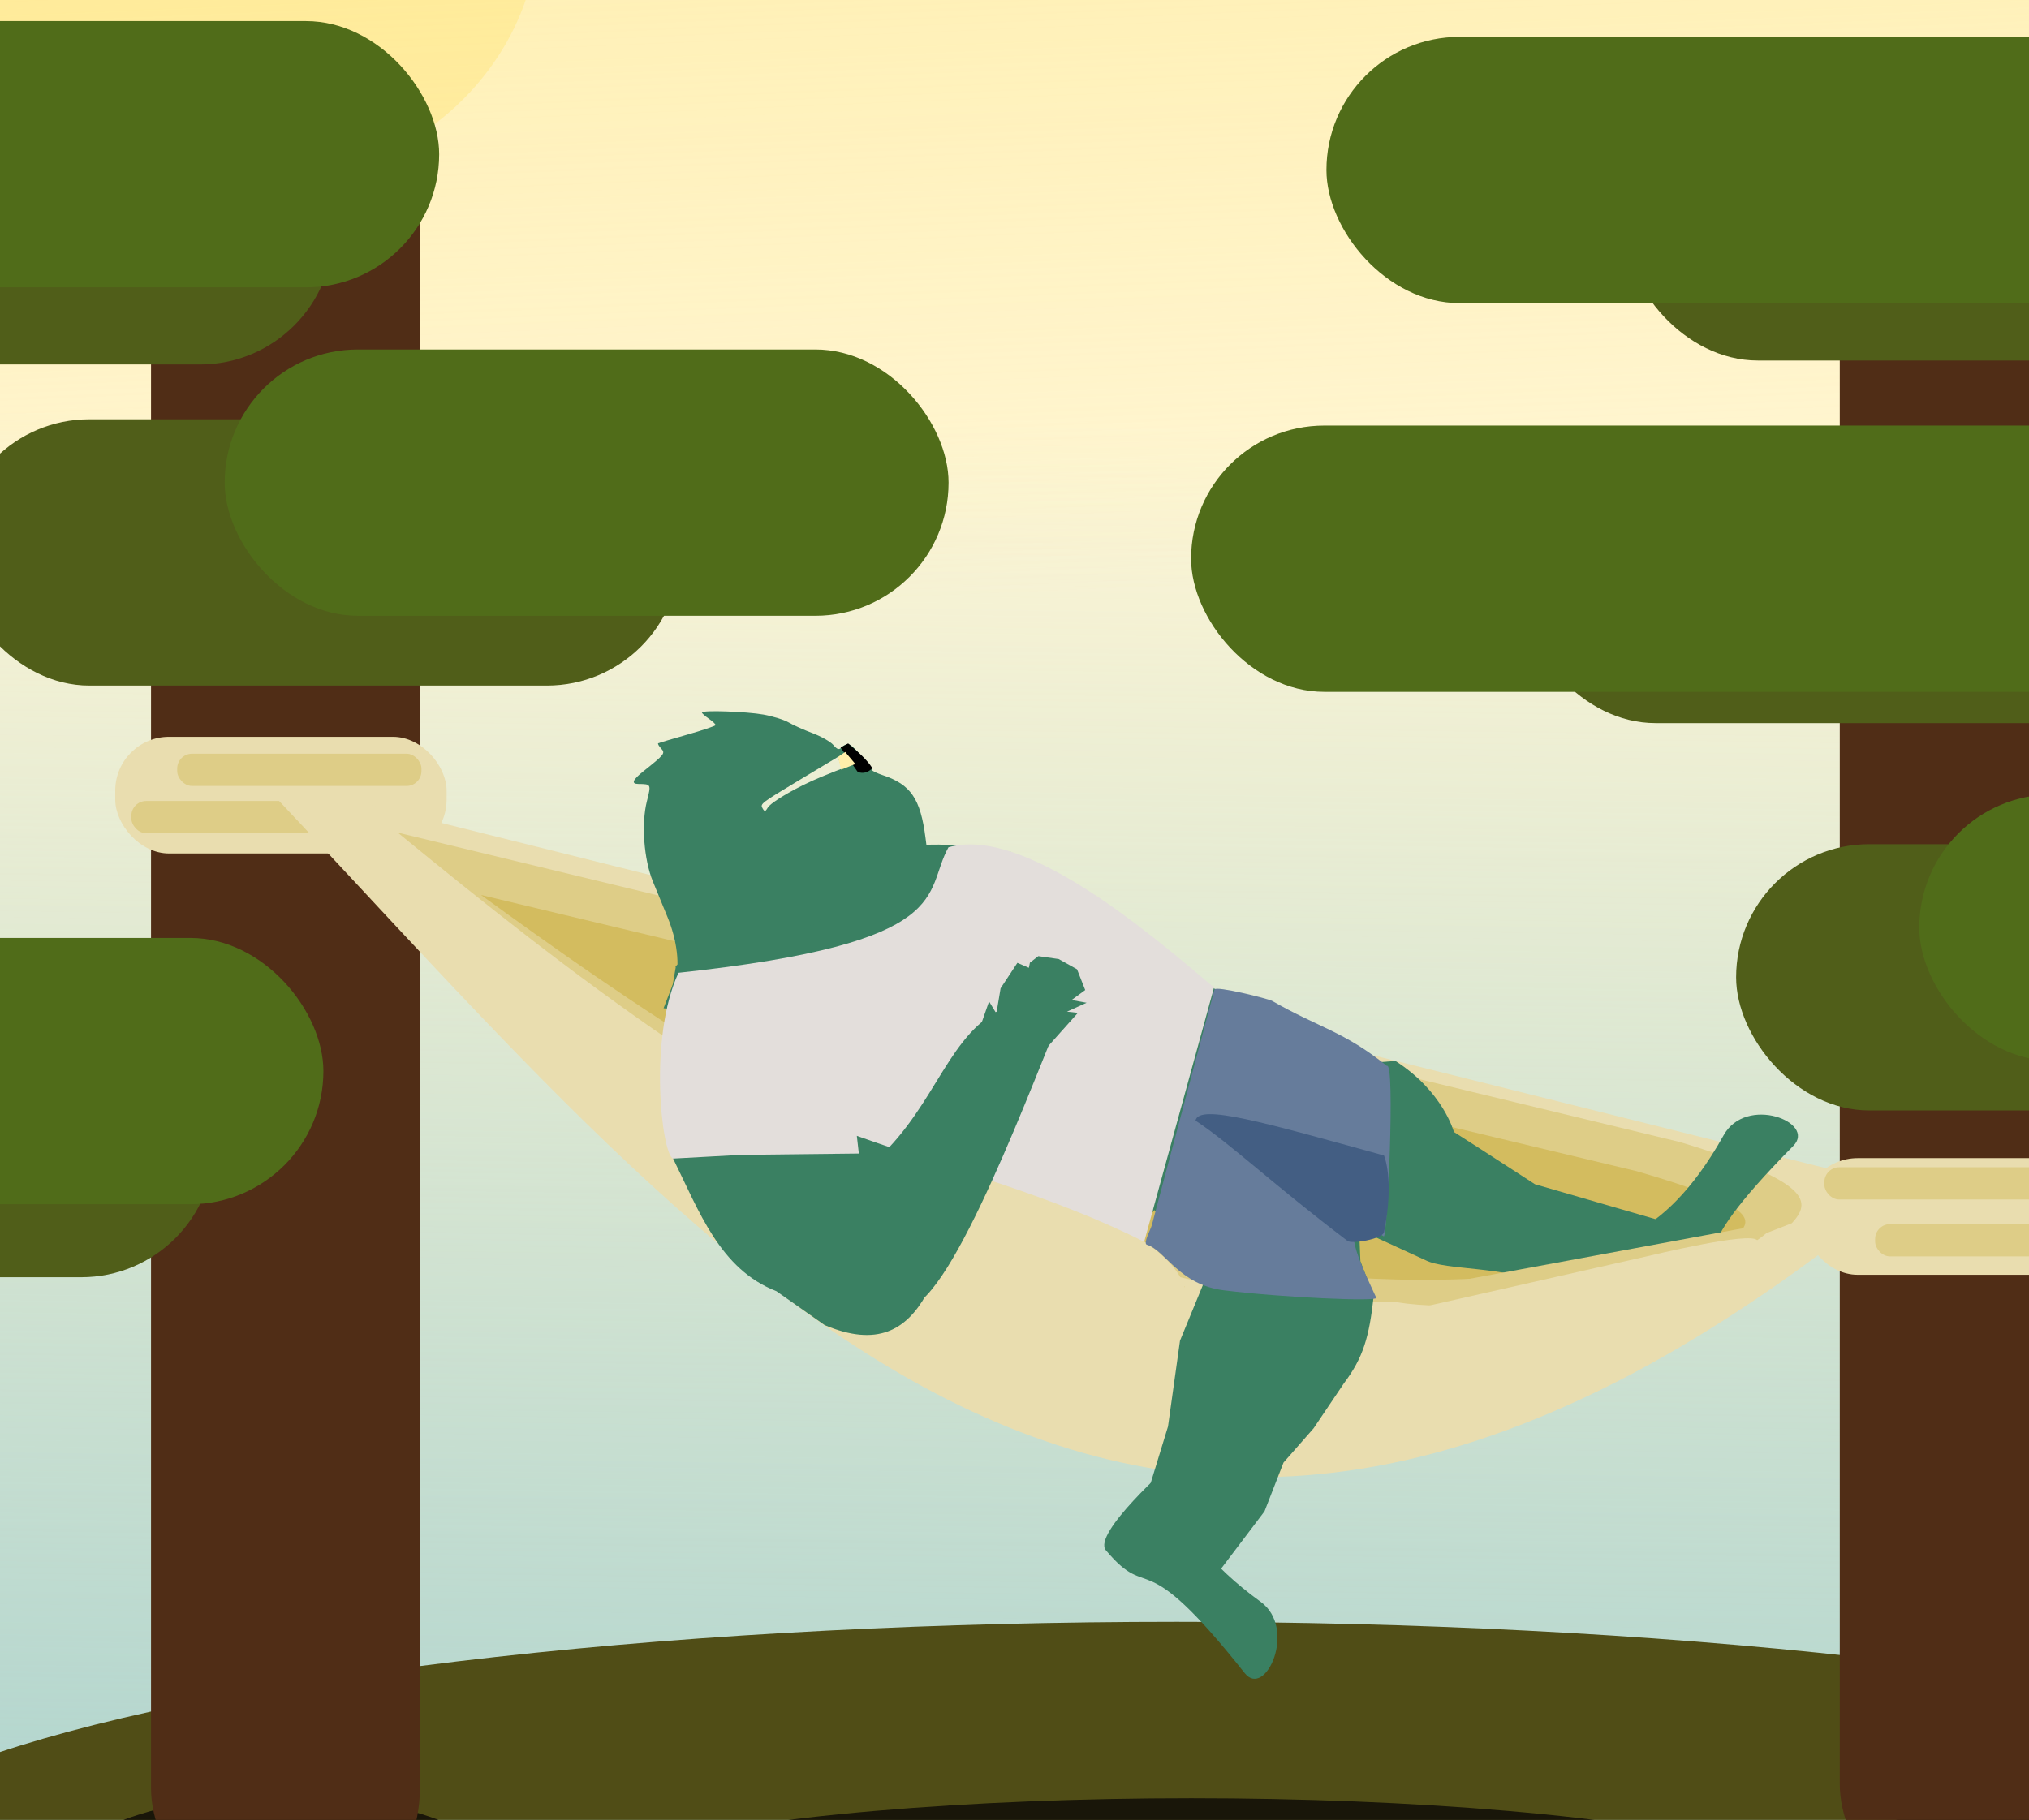 <?xml version="1.0" encoding="UTF-8" standalone="no"?>
<!-- Created with Inkscape (http://www.inkscape.org/) -->

<svg
   width="190.861mm"
   height="171.231mm"
   viewBox="0 0 190.861 171.231"
   version="1.1"
   id="svg2219"
   xmlns:xlink="http://www.w3.org/1999/xlink"
   xmlns="http://www.w3.org/2000/svg"
   >
  <defs
     id="defs2216">
    <linearGradient
       id="linearGradient5896">
      <stop
         style="stop-color:#fff6d5;stop-opacity:1;"
         offset="0"
         id="stop5892" />
      <stop
         style="stop-color:#fff6d5;stop-opacity:0;"
         offset="1"
         id="stop5894" />
    </linearGradient>
    <linearGradient
       id="linearGradient5218">
      <stop
         style="stop-color:#ffe680;stop-opacity:1;"
         offset="0"
         id="stop5214" />
      <stop
         style="stop-color:#ffe680;stop-opacity:0;"
         offset="1"
         id="stop5216" />
    </linearGradient>
    <linearGradient
       xlink:href="#linearGradient5218"
       id="linearGradient5220"
       x1="73.802"
       y1="-169.1"
       x2="78.818"
       y2="-37.259"
       gradientUnits="userSpaceOnUse"
       gradientTransform="matrix(0.598,0,0,0.654,-115.988,-47.164)" />
    <linearGradient
       xlink:href="#linearGradient5896"
       id="linearGradient5898"
       x1="133.688"
       y1="-43.644"
       x2="130.648"
       y2="175.233"
       gradientUnits="userSpaceOnUse"
       gradientTransform="matrix(0.64,0,0,0.666,-121.91,-58.461)" />
    <clipPath
       clipPathUnits="userSpaceOnUse"
       id="clipath_lpe_path-effect160124">
      <path
         id="lpe_path-effect160124"
         style="fill:#deaa87;fill-opacity:1;stroke:none;stroke-width:0.364;stroke-miterlimit:4;stroke-dasharray:1.092, 0.364;stroke-dashoffset:0;stroke-opacity:1"
         class="powerclip"
         d="M 46.679,56.595 H 186.114 V 298.432 H 46.679 Z M -3727.577,-2363.192 c -1.001,0 -1.806,0.806 -1.806,1.806 v 5683.883 c 0,1.001 0.806,1.806 1.806,1.806 h 1296.654 c 1.001,0 1.806,-0.806 1.806,-1.806 v -5683.883 c 0,-1.001 -0.806,-1.806 -1.806,-1.806 z" />
    </clipPath>
    <clipPath
       clipPathUnits="userSpaceOnUse"
       id="clipath_lpe_path-effect160124-3">
      <path
         id="lpe_path-effect160124-7"
         style="fill:#deaa87;fill-opacity:1;stroke:none;stroke-width:0.364;stroke-miterlimit:4;stroke-dasharray:1.092, 0.364;stroke-dashoffset:0;stroke-opacity:1"
         class="powerclip"
         d="M 46.679,56.595 H 186.114 V 298.432 H 46.679 Z M -3727.577,-2363.192 c -1.001,0 -1.806,0.806 -1.806,1.806 v 5683.883 c 0,1.001 0.806,1.806 1.806,1.806 h 1296.654 c 1.001,0 1.806,-0.806 1.806,-1.806 v -5683.883 c 0,-1.001 -0.806,-1.806 -1.806,-1.806 z" />
    </clipPath>
    <clipPath
       clipPathUnits="userSpaceOnUse"
       id="clipath_lpe_path-effect160124-3-2">
      <path
         id="lpe_path-effect160124-7-8"
         style="fill:#deaa87;fill-opacity:1;stroke:none;stroke-width:0.364;stroke-miterlimit:4;stroke-dasharray:1.092, 0.364;stroke-dashoffset:0;stroke-opacity:1"
         class="powerclip"
         d="M 46.679,56.595 H 186.114 V 298.432 H 46.679 Z M -3727.577,-2363.192 c -1.001,0 -1.806,0.806 -1.806,1.806 v 5683.883 c 0,1.001 0.806,1.806 1.806,1.806 h 1296.654 c 1.001,0 1.806,-0.806 1.806,-1.806 v -5683.883 c 0,-1.001 -0.806,-1.806 -1.806,-1.806 z" />
    </clipPath>
  </defs>
  <g
     id="layer1"
     transform="translate(168.044,127.407)">
    <rect
       style="fill:#aad2ce;fill-opacity:1;stroke-width:0.122"
       id="rect4796"
       width="319.745"
       height="251.786"
       x="-224.414"
       y="-164.468"
       ry="51.01" />
    <rect
       style="fill:url(#linearGradient5898);fill-opacity:1;stroke-width:0.122"
       id="rect4796-0-6"
       width="319.745"
       height="251.786"
       x="-224.414"
       y="-164.468"
       ry="51.01" />
    <ellipse
       style="fill:#ffeeaa;fill-opacity:1;stroke-width:0.151"
       id="path5017"
       cx="-143.866"
       cy="-135.023"
       rx="26.545"
       ry="24.827" />
    <rect
       style="opacity:0.524;fill:url(#linearGradient5220);fill-opacity:1;stroke-width:0.122"
       id="rect4796-0"
       width="319.745"
       height="251.786"
       x="-224.414"
       y="-164.468"
       ry="51.01" />
    <path
       style="fill:#232212;fill-opacity:1;stroke-width:0.495"
       id="path22897"
       d="M 70.499,49.765 A 128.231,75.402 0 0 1 5.921,115.221 128.231,75.402 0 0 1 -122.77,114.749 128.231,75.402 0 0 1 -185.953,48.823 l 128.221,0.942 z" />
    <ellipse
       style="fill:#504d16;fill-opacity:1;stroke-width:0.192"
       id="path21621"
       cx="-57.342"
       cy="49.884"
       rx="128.163"
       ry="24.697" />
    <ellipse
       style="opacity:1;fill:#191609;fill-opacity:1;stroke-width:0.173"
       id="path43451"
       cx="-141.612"
       cy="50.685"
       rx="22.164"
       ry="9.232" />
    <ellipse
       style="fill:#191609;fill-opacity:1;stroke-width:0.157"
       id="path43451-8"
       cx="21.968"
       cy="50.921"
       rx="18.273"
       ry="9.232" />
    <rect
       style="fill:#502d16;fill-opacity:1;stroke-width:0.173"
       id="rect2338"
       width="25.291"
       height="174.799"
       x="-153.837"
       y="-120.781"
       ry="13.161" />
    <rect
       style="fill:#e9ddaf;fill-opacity:1;stroke-width:0.14"
       id="rect3695"
       width="31.171"
       height="10.976"
       x="-157.203"
       y="-58.083"
       ry="5.062" />
    <rect
       style="fill:#decd87;fill-opacity:1;stroke-width:0.058"
       id="rect3695-6"
       width="19.097"
       height="3.034"
       x="-155.689"
       y="-52.044"
       ry="1.399" />
    <rect
       style="fill:#502d16;fill-opacity:1;stroke-width:0.173"
       id="rect2338-3"
       width="25.291"
       height="174.799"
       x="5.017"
       y="-121.176"
       ry="13.161" />
    <rect
       style="fill:#e9ddaf;fill-opacity:1;stroke-width:0.14"
       id="rect3695-5"
       width="31.171"
       height="10.976"
       x="1.631"
       y="-18.441"
       ry="5.062" />
    <rect
       style="fill:#decd87;fill-opacity:1;stroke-width:0.063"
       id="rect3695-6-2-9-1"
       width="22.975"
       height="3.034"
       x="8.342"
       y="-12.229"
       ry="1.399" />
    <path
       style="color:#000000;fill:#e9ddaf;stroke-width:0.173;-inkscape-stroke:none"
       d="m -143.928,-54.319 154.988,38.655 v 0 C -61.218,44.245 -98.703,-6.504 -143.928,-54.319 Z"
       id="rect2542" />
    <rect
       style="fill:#decd87;fill-opacity:1;stroke-width:0.063"
       id="rect3695-6-2"
       width="22.975"
       height="3.034"
       x="-151.375"
       y="-56.492"
       ry="1.399" />
    <rect
       style="fill:#decd87;fill-opacity:1;stroke-width:0.063"
       id="rect3695-6-2-9"
       width="22.975"
       height="3.034"
       x="3.568"
       y="-17.581"
       ry="1.399" />
    <path
       style="color:#000000;fill:#decd87;stroke-width:0.173;-inkscape-stroke:none"
       d="m -130.63,-49.069 120.597,29.111 C 2.545,-16.167 2.318,-14.294 0.513,-12.323 -55.323,10.223 -99.373,-23.453 -130.63,-49.069 Z"
       id="rect2880" />
    <path
       style="color:#000000;fill:#e9ddaf;stroke-width:0.173;-inkscape-stroke:none"
       d="m -82.304,-10.87 c 7.012,6.855 22.935,19.405 26.593,16.502 l -10.129,-7.707 c -5.722,-0.553 -9.585,-3.839 -13.872,-6.503 z"
       id="rect22704" />
    <path
       style="color:#000000;fill:#d3bc5f;stroke-width:0.142;-inkscape-stroke:none"
       d="m -122.799,-43.2 108.705,25.987 c 11.317,3.268 11.058,4.642 9.364,6.031 C -56.067,3.389 -95.129,-23.12 -122.799,-43.2 Z"
       id="rect2880-2" />
    <path
       style="color:#000000;fill:#3a8062;stroke-width:0.279;-inkscape-stroke:none"
       d="m -17.655,-10.81 c -0.233,0.38 5.802,0.893 11.747,-9.782 2.123,-3.812 8.742,-1.218 6.553,0.999 -11.231,11.375 -5.469,9.624 -9.994,14.492 -1.389,1.494 -8.306,-5.709 -8.306,-5.709 z"
       id="rect12056-9" />
    <rect
       style="fill:#505e19;fill-opacity:1;stroke-width:0.188"
       id="rect4520-7-3-8-7"
       width="68.094"
       height="25.054"
       x="-172.172"
       y="-87.958"
       ry="12.527" />
    <rect
       style="fill:#505e19;fill-opacity:1;stroke-width:0.212"
       id="rect4520-7-3-8-7-9"
       width="86.575"
       height="25.054"
       x="-223.271"
       y="-118.17"
       ry="12.527" />
    <rect
       style="fill:#506c19;fill-opacity:1;stroke-width:0.212"
       id="rect4520"
       width="86.206"
       height="25.054"
       x="-212.939"
       y="-125.425"
       ry="12.527" />
    <rect
       style="fill:#506c19;fill-opacity:1;stroke-width:0.188"
       id="rect4520-7"
       width="68.094"
       height="25.054"
       x="-146.909"
       y="-94.525"
       ry="12.527" />
    <rect
       style="fill:#505e19;fill-opacity:1;stroke-width:0.188"
       id="rect4520-7-3-8"
       width="68.094"
       height="25.054"
       x="-215.976"
       y="-32.289"
       ry="12.527" />
    <rect
       style="fill:#506c19;fill-opacity:1;stroke-width:0.188"
       id="rect4520-7-3"
       width="68.094"
       height="25.054"
       x="-205.717"
       y="-39.159"
       ry="12.527" />
    <rect
       style="fill:#505e19;fill-opacity:1;stroke-width:0.185"
       id="rect4520-7-3-8-7-9-2-0-2"
       width="65.5"
       height="25.054"
       x="-4.734"
       y="-47.98"
       ry="12.527" />
    <rect
       style="fill:#506c19;fill-opacity:1;stroke-width:0.188"
       id="rect4520-7-3-6"
       width="68.094"
       height="25.054"
       x="12.496"
       y="-52.657"
       ry="12.527" />
    <rect
       style="fill:#505e19;fill-opacity:1;stroke-width:0.235"
       id="rect4520-7-3-8-7-9-2"
       width="106.354"
       height="25.054"
       x="-15.217"
       y="-118.541"
       ry="12.527" />
    <rect
       style="fill:#506c19;fill-opacity:1;stroke-width:0.24"
       id="rect4520-7-0"
       width="110.738"
       height="25.054"
       x="-43.271"
       y="-123.94"
       ry="12.527" />
    <rect
       style="fill:#505e19;fill-opacity:1;stroke-width:0.235"
       id="rect4520-7-3-8-7-9-2-0"
       width="106.354"
       height="25.054"
       x="-24.837"
       y="-84.425"
       ry="12.527" />
    <rect
       style="fill:#506c19;fill-opacity:1;stroke-width:0.24"
       id="rect4520-7-0-9"
       width="110.738"
       height="25.054"
       x="-56.002"
       y="-87.367"
       ry="12.527" />
    <ellipse
       style="fill:#191609;fill-opacity:1;stroke-width:0.142"
       id="path5627"
       cx="-55.977"
       cy="50.741"
       rx="59.695"
       ry="8.957" />
    <path
       style="color:#000000;fill:#3a8062;stroke-width:0.279;-inkscape-stroke:none"
       d="m -57.869,10.311 c -0.345,-0.273 -1.331,5.945 8.404,12.987 3.477,2.515 0.45,9.168 -1.494,6.715 -9.971,-12.582 -8.767,-6.462 -13.058,-11.555 -1.317,-1.563 6.148,-8.147 6.148,-8.147 z"
       id="rect12056" />
    <path
       style="color:#000000;fill:#3a8062;stroke-width:0.115;-inkscape-stroke:none"
       d="m -65.449,-27.415 c 0.706,1.59 0.949,2.951 0.73,4.647 l 0.463,0.091 -1.279,1.829 0.548,0.165 -3.089,3.355 c 0.504,-0.016 -0.253,0.57 -1.552,1.403 -0.003,-0.002 -0.006,-0.004 -0.009,-0.005 -0.097,-0.095 -0.204,-0.141 -0.3,-0.15 -1.089,-0.609 -1.974,1.177 -3.19,0.745 -2.628,-0.933 -3.564,0.256 -9.97,-3.105 -1.404,-0.737 -2.657,-0.891 -3.782,-1.815 -1.321,-1.085 -0.708,-4.481 -1.266,-5.853 -0.796,-1.959 -1.655,-3.902 -2.446,-5.862 -0.422,-1.046 -0.678,-2.257 -1.401,-3.214 -0.023,-0.081 -0.046,-0.162 -0.069,-0.242 0.011,0.003 0.02,0.007 0.031,0.009 0.059,0.012 0.006,-0.059 -0.06,-0.112 -0.006,-0.022 -0.013,-0.045 -0.019,-0.067 0.042,0.026 0.083,0.056 0.131,0.073 0.013,0.004 0.011,-8.94e-4 -4.1e-4,-0.011 -0.033,-0.03 -0.141,-0.101 -0.133,-0.07 6.3e-4,0.003 9e-4,0.005 0.002,0.008 -0.019,-0.012 -0.043,-0.015 -0.064,-0.023 1.51,-0.899 2.463,-1.299 2.152,-0.669 l 0.085,0.074 c 1.493,-0.905 3.188,-1.29 4.967,-1.732 l 0.135,0.426 c 0.697,-0.273 2.143,-0.852 2.695,-0.297 l 0.085,0.074 c 1.954,0.059 4.435,0.214 5.913,1.247 1.299,0.968 9.496,8.05 10.692,9.083 z m -1.196,-1.033 c 0,0 3.869,-1.265 0,0 z m -8.198,-7.083 c 0,0 -1.299,-0.968 0,0 z m 4.706,3.066 c -0.408,-0.336 -0.863,-0.633 -1.174,-0.694 -2.886,-0.564 -7.205,1.875 -5.962,4.142 0.799,1.458 3.491,2.229 5.441,1.338 0.782,-0.358 1.297,-1.18 1.726,-1.753 0.417,-0.557 1.233,-1.47 0.865,-2.107 -0.125,-0.216 -0.487,-0.59 -0.895,-0.926 z m -0.134,1.965 -2.338,0.149 -1.215,0.179 1.162,-2.394 c 0.572,0.497 0.756,0.833 0.473,1.489 0.904,6.4e-5 1.335,0.076 1.919,0.577 z m -4.22,0.851 c 0.542,0.472 0.94,1.045 1.239,1.67 -0.301,0.099 -0.529,0.166 -0.801,-0.013 -0.349,-0.229 -0.524,-0.617 -0.799,-0.892 -0.567,-0.567 -1.898,-1.07 -1.748,-1.833 0.879,0.224 1.567,0.596 2.109,1.069 z"
       id="path916-0-6-4-9" />
    <path
       style="color:#000000;fill:#3a8062;stroke-width:0.069;-inkscape-stroke:none"
       d="m -62.776,-29.713 -5.864,-7.178 -2.525,0.059 c -0.325,-5.139 -11.306,7.586 -14.072,9.115 l 7.643,7.36 z"
       id="rect114811-3-2" />
    <path
       style="color:#000000;fill:#3a8062;stroke-width:0.12;-inkscape-stroke:none"
       d="m -75.682,-32.266 3.002,-12.333 c 12.664,2.289 19.047,11.07 19.246,13.984 l -2.129,13.474 c -11.4,-7.08 -2.047,-11.53 -20.119,-15.125 z"
       id="rect16135" />
    <path
       style="color:#000000;fill:#3a8062;stroke-width:0.112;-inkscape-stroke:none"
       d="m -66.645,-26.71 2.814,-11.455 c 11.872,2.126 17.855,10.282 18.043,12.988 l -1.996,12.514 c -10.687,-6.576 -1.919,-10.709 -18.861,-14.048 z"
       id="rect16135-9" />
    <g
       id="g115208-4-5-9"
       transform="matrix(-0.19,-0.167,-0.266,0.171,-14.501,-28.429)"
       style="fill:#3a8062"
       clip-path="url(#clipath_lpe_path-effect160124-3-2)">
      <path
         style="color:#000000;stroke-width:0.453;-inkscape-stroke:none"
         d="m 85.44,101.133 c -7.767,2.668 -13.544,5.806 -19.485,10.936 l -1.462,-0.841 -3.897,7.992 -1.949,-0.842 -5.358,16.404 c -1.152,-1.232 -1.567,2.148 -1.611,7.473 0.014,0.003 0.028,0.005 0.041,0.008 0.595,-0.03 1.029,0.098 1.296,0.298 4.945,0.904 9.805,3.336 14.4,5.003 9.93,3.602 19.813,7.295 29.715,10.954 5.597,2.068 11.302,4.732 17.536,4.862 7.322,0.153 13.881,-2.861 20.46,-5.285 9.39,-3.46 18.872,-6.733 28.253,-10.21 5.008,-1.856 10.243,-4.553 15.637,-5.456 0.364,-0.166 0.727,-0.332 1.091,-0.498 -0.035,-0.018 -0.075,-0.026 -0.11,-0.046 -0.188,-0.108 0.208,-0.176 0.57,-0.164 0.101,-0.046 0.202,-0.092 0.303,-0.138 -0.201,-0.028 -0.413,-0.042 -0.593,-0.11 -0.049,-0.018 -0.022,-0.027 0.042,-0.029 0.193,-0.004 0.725,0.058 0.585,0.122 -0.012,0.005 -0.023,0.011 -0.034,0.016 0.092,0.013 0.16,0.06 0.243,0.086 -0.21,-6.001 -0.977,-9.334 -2.632,-6.885 h -0.487 c -0.143,-5.979 -2.759,-11.014 -5.359,-16.404 l -1.949,0.842 c -0.639,-2.382 -1.91,-7.363 -5.358,-7.151 h -0.487 c -4.932,-4.438 -11.498,-9.852 -18.999,-10.516 -6.82,-0.42 -53.584,-0.42 -60.404,-0.421 z m 6.82,3e-4 c 0,0 -4.493,-12.549 0,0 z m 46.764,1e-5 c 0,0 6.82,0.42 0,0 z M 115.993,98.412 c 2.266,0.046 4.495,0.307 5.474,0.872 9.102,5.256 10.203,22.059 -1.44,25.31 -7.488,2.091 -16.913,-2.143 -18.209,-9.159 -0.52,-2.815 1.377,-6.264 2.529,-8.833 1.12,-2.496 2.637,-6.905 5.957,-7.774 1.122,-0.294 3.424,-0.462 5.69,-0.416 z m -7.171,5.666 5.065,5.907 2.243,3.347 6.333,-9.253 c -3.273,0.008 -4.997,0.488 -6.82,2.944 -2.177,-2.127 -3.503,-2.934 -6.82,-2.944 z m 6.919,12.248 c -3.109,0.01 -6.25,0.634 -9.354,1.633 0.345,0.978 0.64,1.696 1.977,1.85 1.713,0.197 3.614,-0.448 5.33,-0.55 3.531,-0.21 8.652,1.553 11.204,-0.879 -2.972,-1.459 -6.048,-2.063 -9.157,-2.053 z"
         id="path916-0-6-4-9-7" />
      <path
         style="color:#000000;stroke-width:0.273;-inkscape-stroke:none"
         d="m 87.767,88.585 41.505,-5.751 5.855,6.102 c 20.386,-13.229 -1.706,47.261 -0.876,57.933 l -46.484,2.06 z"
         id="rect114811-3-2-3" />
    </g>
    <g
       id="g115208-4"
       transform="matrix(0.146,-0.231,0.333,0.094,-145.786,-19.163)"
       style="fill:#3a8062"
       clip-path="url(#clipath_lpe_path-effect160124)">
      <path
         style="color:#000000;stroke-width:0.453;-inkscape-stroke:none"
         d="m 85.44,101.133 c -7.767,2.668 -13.544,5.806 -19.485,10.936 l -1.462,-0.841 -3.897,7.992 -1.949,-0.842 -5.358,16.404 c -1.152,-1.232 -1.567,2.148 -1.611,7.473 0.014,0.003 0.028,0.005 0.041,0.008 0.595,-0.03 1.029,0.098 1.296,0.298 4.945,0.904 9.805,3.336 14.4,5.003 9.93,3.602 19.813,7.295 29.715,10.954 5.597,2.068 11.302,4.732 17.536,4.862 7.322,0.153 13.881,-2.861 20.46,-5.285 9.39,-3.46 18.872,-6.733 28.253,-10.21 7.833,2.48 16.823,-9.921 15.182,-7.364 -1.243,-6.919 -0.789,-5.011 -1.076,-7.322 -1.739,-6.489 -2.251,-9.43 -4.85,-14.82 l -1.949,0.842 c -0.639,-2.382 -1.91,-7.363 -5.358,-7.151 h -0.487 c -4.932,-4.438 -11.498,-9.852 -18.999,-10.516 -6.82,-0.42 -53.584,-0.42 -60.404,-0.421 z m 6.82,3e-4 c 0,0 -4.493,-12.549 0,0 z m 46.764,1e-5 c 0,0 6.82,0.42 0,0 z M 115.993,98.412 c 2.266,0.046 4.495,0.307 5.474,0.872 9.102,5.256 10.203,22.059 -1.44,25.31 -7.488,2.091 -16.913,-2.143 -18.209,-9.159 -0.52,-2.815 1.377,-6.264 2.529,-8.833 1.12,-2.496 2.637,-6.905 5.957,-7.774 1.122,-0.294 3.424,-0.462 5.69,-0.416 z m -7.171,5.666 5.065,5.907 2.243,3.347 6.333,-9.253 c -3.273,0.008 -4.997,0.488 -6.82,2.944 -2.177,-2.127 -3.503,-2.934 -6.82,-2.944 z m 6.919,12.248 c -3.109,0.01 -6.25,0.634 -9.354,1.633 0.345,0.978 0.64,1.696 1.977,1.85 1.713,0.197 3.614,-0.448 5.33,-0.55 3.531,-0.21 8.652,1.553 11.204,-0.879 -2.972,-1.459 -6.048,-2.063 -9.157,-2.053 z"
         id="path916-0-6-4" />
      <path
         style="color:#000000;stroke-width:0.273;-inkscape-stroke:none"
         d="m 87.767,88.585 41.505,-5.751 5.855,6.102 c 20.386,-13.229 -1.706,47.261 -0.876,57.933 l -46.484,2.06 z"
         id="rect114811-3" />
    </g>
    <path
       style="color:#000000;fill:#3a8062;stroke-width:0.002;-inkscape-stroke:none"
       d="m -76.518,-36.619 -4.654,-5.736 -0.051,1.281 -2.79,-2.136 -0.069,1.193 -6.091,-2.193 -0.299,1.076 -3.276,-1.385 -9.521,5.899 -2.355,6.075 3.151,0.424 3.151,0.424 3.151,0.424 3.151,0.424 3.151,0.424 3.151,0.424 2.636,-0.557 3.665,1.404 z"
       id="rect21117-8-8" />
    <path
       style="color:#000000;fill:#3a8062;stroke-width:0.003;-inkscape-stroke:none"
       d="m -53.463,20.563 4.369,-5.773 1.787,-4.588 2.829,-3.221 2.847,-4.227 c 1.824,-2.421 2.383,-4.353 2.806,-8.212 l -1.25,-3.286 -0.442,-10.801 -5.382,-11.539 -11.791,-1.377 -1.031,3.826 1.012,7.219 2.75,5.341 2.794,6.055 -2.641,3.31 -2.24,5.447 -1.126,8.068 -2.877,9.394 z"
       id="rect21117-8-1-2-9" />
    <path
       style="color:#000000;fill:#3a8062;stroke-width:0.003;-inkscape-stroke:none"
       d="m -12.998,-11.178 2.711,-0.932 -13.372,-3.875 -5.136,-3.326 -2.485,-1.591 c 0,0 -1.008,-3.805 -5.502,-6.682 l -3.182,0.244 -9.834,-3.013 -11.342,1.889 -6.339,11.086 6.37,3.043 c 4.653,0.232 -2.355,2.904 3.151,-0.215 l 10.175,1.886 c 0,0 2.274,1.44 3.441,1.782 1.708,0.5 5.007,-0.429 5.007,-0.429 l 5.387,2.475 c 1.959,0.986 7.334,0.517 11.301,2.297 l 8.966,-3.052 z"
       id="rect21117-8-1-2-9-1" />
    <path
       style="color:#000000;fill:#3a8062;stroke-width:0.003;-inkscape-stroke:none"
       d="m -72.811,-22.791 6.055,7.716 -0.152,-1.673 3.419,2.922 -0.118,-1.557 7.062,3.149 0.155,-1.394 3.831,1.963 9.523,-7.274 1.606,-7.836 -3.537,-0.699 -3.537,-0.699 -1.295,-2.179 -6.405,-0.417 -2.678,-0.516 -3.772,0.313 -2.562,-1.607 -4.42,-0.679 z"
       id="rect21117-8-1-2-9-6" />
    <path
       d="m -104.691,-32.959 c 0.274,-0.38 0.314,-0.643 0.123,-0.808 -0.178,-0.154 -0.167,-0.622 0.028,-1.26 0.471,-1.538 0.197,-3.889 -0.708,-6.08 -0.421,-1.021 -1.046,-2.541 -1.387,-3.378 -0.842,-2.065 -1.092,-5.417 -0.56,-7.526 0.411,-1.631 0.416,-1.62 -0.805,-1.635 -0.689,-0.008 -0.54,-0.38 0.476,-1.191 2.016,-1.609 2.083,-1.695 1.665,-2.152 -0.21,-0.23 -0.333,-0.447 -0.272,-0.484 0.06,-0.036 1.292,-0.403 2.737,-0.815 1.446,-0.412 2.644,-0.814 2.662,-0.894 0.019,-0.079 -0.269,-0.353 -0.639,-0.608 -0.37,-0.255 -0.66,-0.518 -0.644,-0.584 0.055,-0.232 4.196,-0.089 5.792,0.2 0.888,0.161 1.954,0.494 2.368,0.74 0.414,0.246 1.42,0.697 2.234,1.003 0.815,0.306 1.698,0.806 1.962,1.112 0.402,0.466 0.539,0.496 0.841,0.186 0.207,-0.213 0.506,-0.305 0.701,-0.217 0.391,0.176 2.153,2.18 2.103,2.39 -0.018,0.077 0.437,0.296 1.011,0.488 2.639,0.878 3.551,2.221 4.023,5.926 l 0.121,0.945 2.033,-0.091 m -10.206,-7.933 -0.193,-0.565 -3.664,2.202 c -3.559,2.139 -3.657,2.214 -3.433,2.618 0.193,0.348 0.272,0.345 0.479,-0.016 0.331,-0.574 2.785,-1.993 5.076,-2.935 1.017,-0.418 1.867,-0.756 1.889,-0.75 0.022,0.006 -0.047,-0.244 -0.154,-0.555 z"
       style="fill:#3a8062;fill-opacity:1;stroke-width:0.06"
       id="path6917" />
    <path
       style="color:#000000;fill:#000000;stroke-width:0.135;-inkscape-stroke:none"
       d="m -88.972,-57.074 0.711,-0.385 c 0.823,0.723 1.686,1.411 2.283,2.326 -0.388,0.38 -0.832,0.558 -1.381,0.357 z"
       id="rect17561" />
    <path
       style="color:#000000;fill:#ffeeaa;stroke-width:0.173;-inkscape-stroke:none"
       d="m -89.221,-56.189 0.683,-0.468 0.953,1.133 -1.332,0.528 z"
       id="rect18025" />
    <path
       style="color:#000000;fill:#decd87;stroke-width:0.178;-inkscape-stroke:none"
       d="m -87.445,-20.537 30.844,14.162 -0.072,1.569 -30.582,-14.066 z"
       id="rect24059" />
    <path
       style="color:#000000;fill:#decd87;stroke-width:0.178;-inkscape-stroke:none"
       d="m -29.981,-7.055 26.565,-4.911 1.884,0.251 c -5.57,5.662 -31.102,8.861 -37.291,6.257 z"
       id="rect24059-4" />
    <path
       style="color:#000000;fill:#e9ddaf;stroke-width:0.173;-inkscape-stroke:none"
       d="m -87.233,-20.607 c 4.023,2.432 28.583,6.469 30.729,14.614 l 0.031,2.395 c 0.007,0.534 -9.89,-0.353 -10.403,-0.353 h -9.525 c -0.513,0 1.27,-3.862 0.874,-4.202 L -88.687,-19.435 c -0.396,-0.339 0.982,-1.382 1.454,-1.172 z"
       id="rect30167" />
    <path
       style="color:#000000;fill:#3a8062;stroke-width:0.003;-inkscape-stroke:none"
       d="m -95.969,-31.399 -1.243,-2.674 0.275,-3.269 -3.935,-1.949 c 0,0 -4.054,2.957 -3.603,2.864 l -1.059,6.146 -0.363,6.41 1.17,5.474 c 2.451,4.951 4.396,10.412 9.72,12.477 l 4.536,3.189 c 9.872,4.182 11.002,-6.522 13.711,-15.79 l -3.453,-1.428 -1.816,-1.455 c -2.146,-3.639 -3.371,1.583 -8.402,-0.634 l -1.266,1.04 -1.44,-2.61 -0.917,-3.008 -2.44,-2.321 z"
       id="rect21117-86" />
    <path
       style="color:#000000;fill:#e9ddaf;stroke-width:0.173;-inkscape-stroke:none"
       d="m -35.922,-4.044 22.66,-5.127 c 0.501,-0.113 9.903,-2.4 10.513,-1.534 l 1.361,1.932 c 0.303,0.431 -8.251,5.686 -8.669,5.996 l -7.757,5.754 c -0.418,0.31 -1.12,-3.912 -1.632,-3.949 L -36.453,-2.212 c -0.512,-0.037 0.029,-1.719 0.531,-1.832 z"
       id="rect30167-7" />
    <path
       style="color:#000000;fill:#e3dedb;stroke-width:0.47;-inkscape-stroke:none"
       d="m -104.218,-35.879 c 26.336,-2.825 22.978,-7.498 25.396,-11.812 7.078,-2.011 18.658,7.844 24.976,13.196 l -6.57,23.928 c -8.63,-4.362 -17.987,-6.736 -27.029,-9.971 l 0.19,1.665 -11.075,0.125 -6.397,0.349 c -1.069,-0.359 -2.346,-11.371 0.509,-17.481 z"
       id="rect29930" />
    <path
       style="color:#000000;fill:#3a8062;stroke-width:0.001;-inkscape-stroke:none"
       d="m -66.649,-32.11 -1.028,-0.113 1.847,-0.836 -1.413,-0.26 1.281,-0.936 -0.77,-1.954 -1.729,-0.965 -1.91,-0.271 -0.792,0.613 -0.261,1.268 v 0 l 0.181,-0.774 -1.099,-0.476 -1.579,2.395 -0.396,2.367 -0.689,-1.129 -1.103,3.157 5.924,1.878 z"
       id="rect36180-1-0" />
    <path
       style="color:#000000;fill:#3a8062;stroke-width:0.204;-inkscape-stroke:none"
       d="m -74.32,-32.214 4.201,0.409 c 0.589,0.057 1.235,1.479 1.021,2.011 -4.004,9.949 -11.659,29.516 -14.948,24.696 -0.325,-0.477 4.436,-10.098 3.853,-10.199 l -5.917,-1.025 c -0.583,-0.101 -0.544,-0.5 -0.51,-1.07 6.293,-5.052 7.312,-11.926 12.3,-14.822 z"
       id="rect34662" />
    <path
       style="color:#000000;fill:#667c9b;stroke-width:0.126;-inkscape-stroke:none"
       d="m -48.382,-33.236 c 4.378,2.521 6.747,2.85 10.801,6.122 0.798,-0.469 0.032,16.238 -0.297,16.032 -5.282,-3.314 -1.758,3.428 -0.702,5.785 0.162,0.362 -8.67,-0.008 -14.322,-0.704 -4.259,-0.525 -5.511,-3.774 -7.264,-4.292 -0.369,-0.109 0.367,-1.451 0.469,-1.837 l 5.892,-22.172 c 0.102,-0.385 5.087,0.873 5.423,1.066 z"
       id="rect35729" />
    <path
       style="color:#000000;fill:#435e83;stroke-width:0.205;-inkscape-stroke:none"
       d="m -37.856,-18.688 c 0,0 0.998,2.255 0.004,7.217 -0.127,0.632 -3.073,1.16 -3.453,0.805 -6.923,-5.245 -10.972,-9.125 -14.284,-11.306 0.318,-1.61 6.384,0.156 17.735,3.284 z"
       id="rect38494" />
  </g>
</svg>
